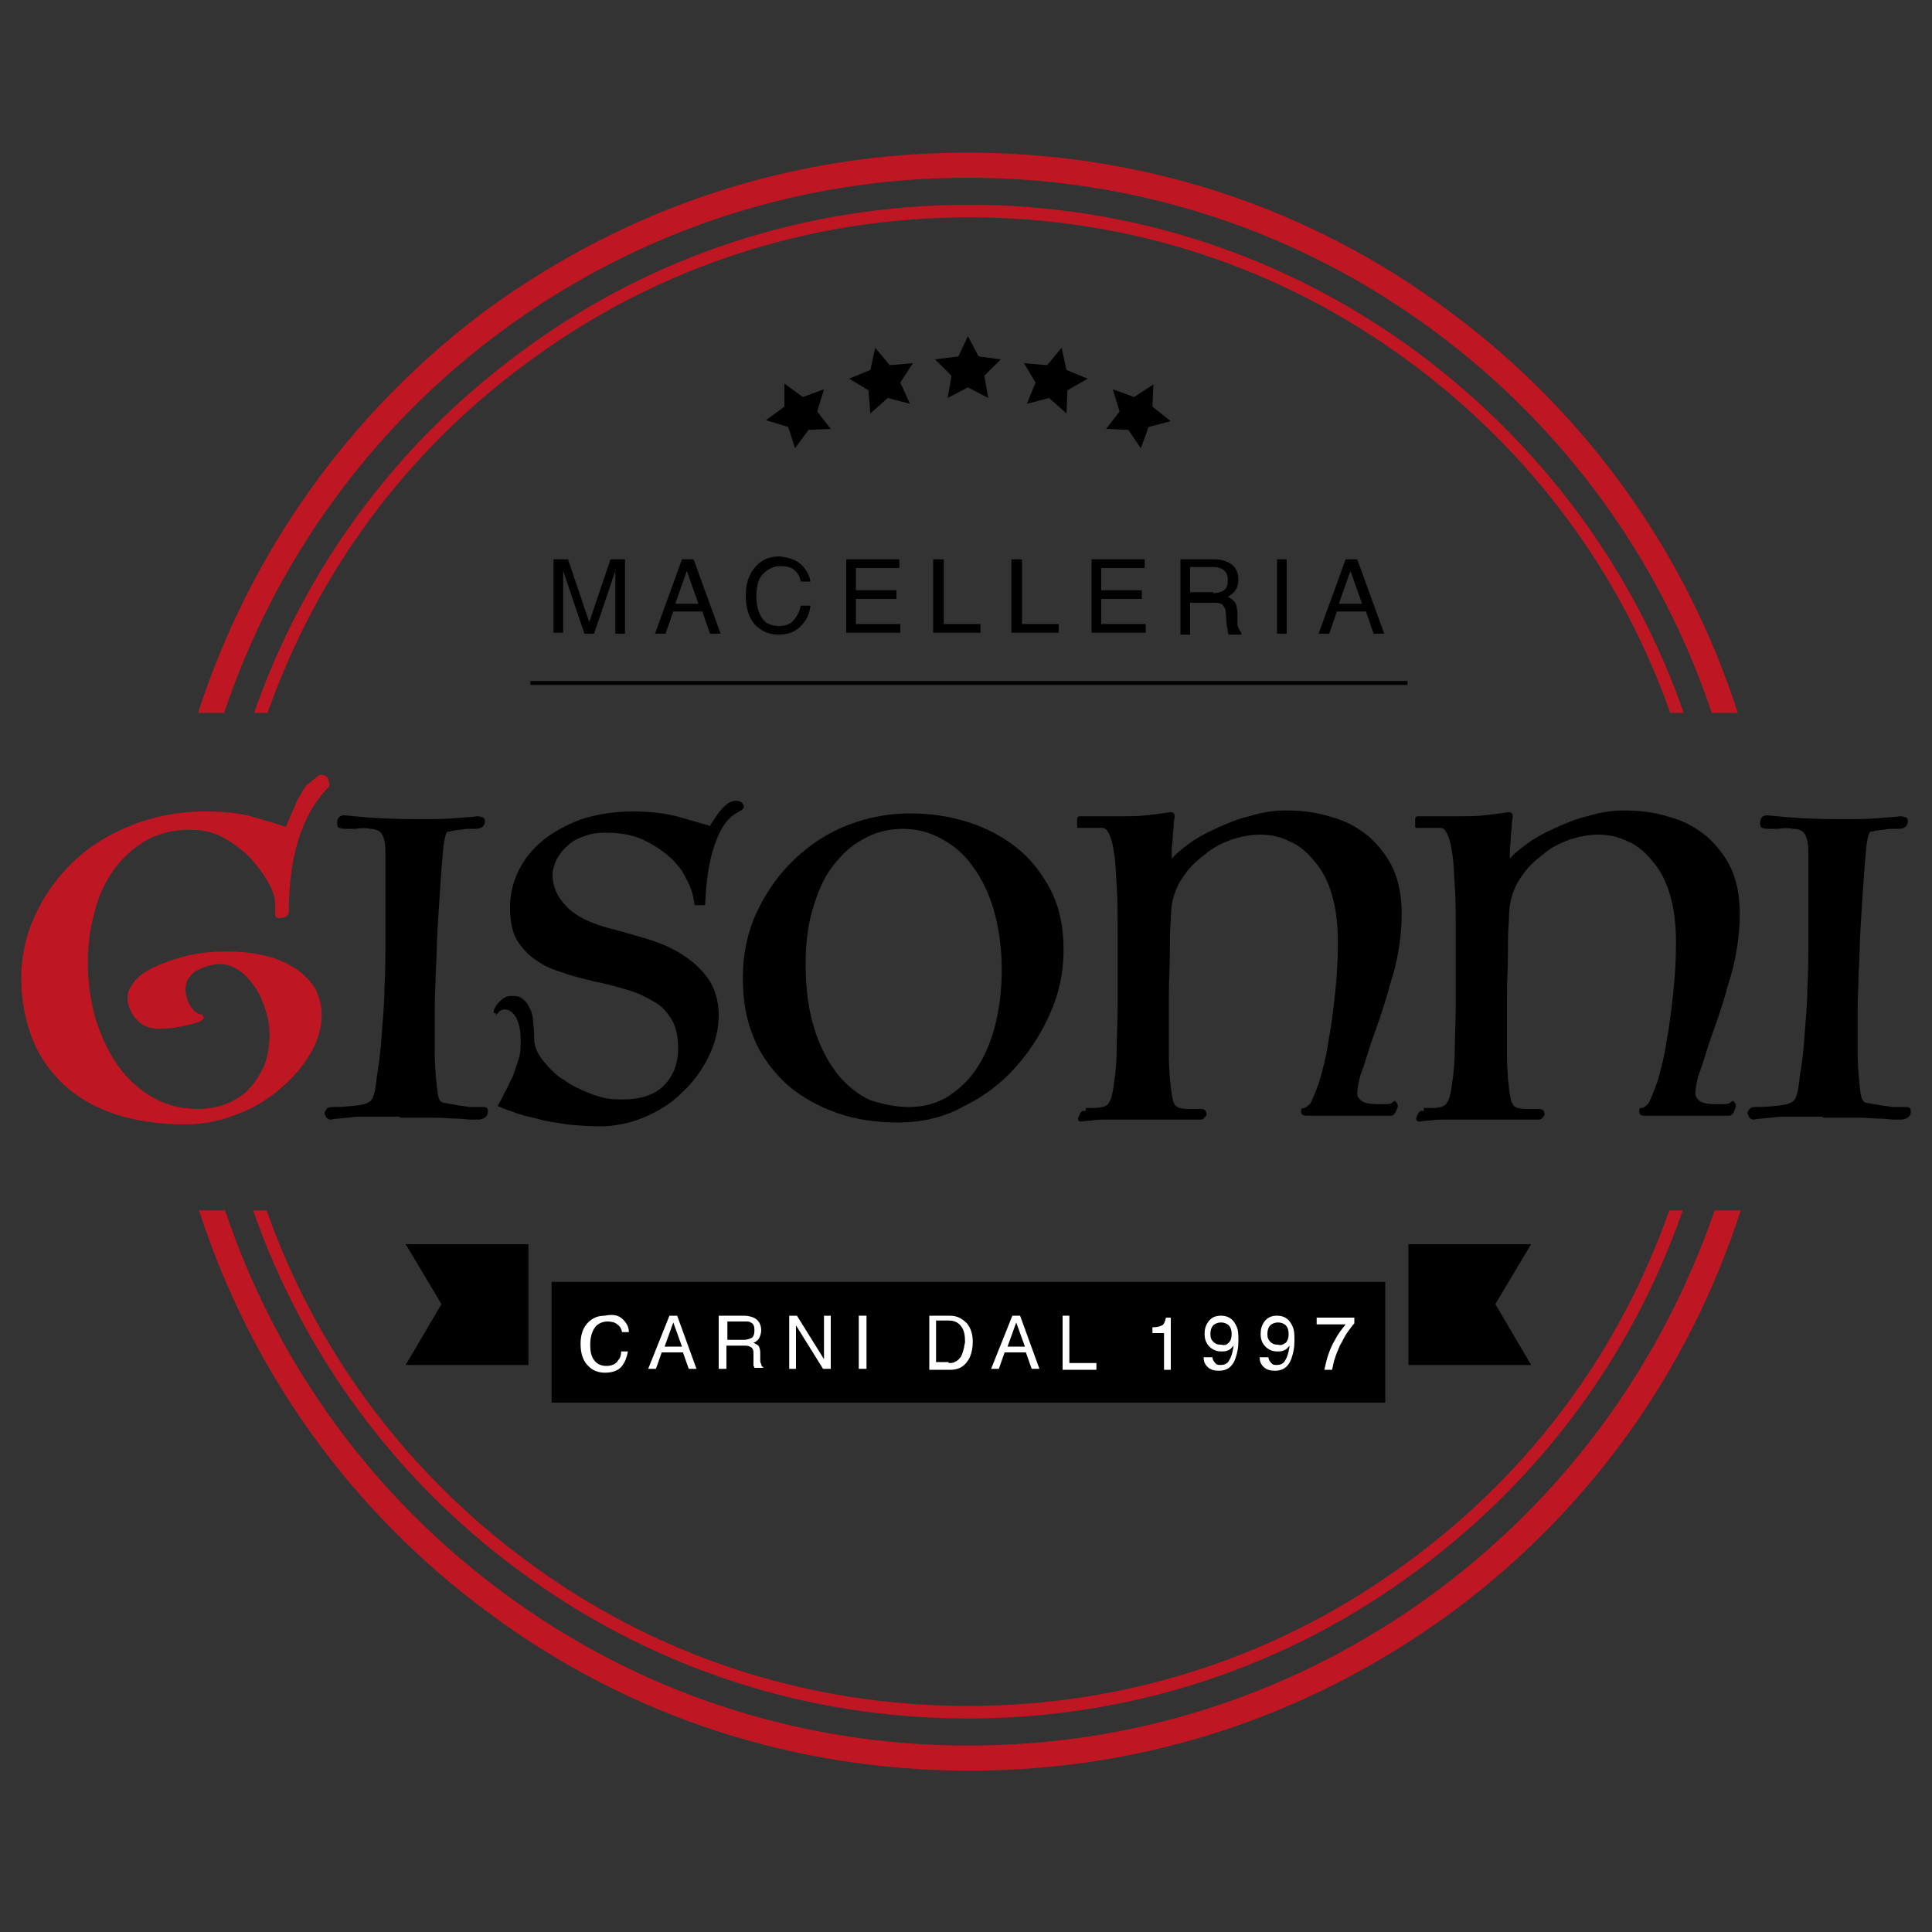 <?xml version="1.0" encoding="utf-8"?>
<!-- Generator: Adobe Illustrator 24.0.0, SVG Export Plug-In . SVG Version: 6.00 Build 0)  -->
<svg version="1.1" id="Livello_1" xmlns="http://www.w3.org/2000/svg" xmlns:xlink="http://www.w3.org/1999/xlink" x="0px" y="0px"
	 viewBox="0 0 200 200" style="enable-background:new 0 0 200 200;" xml:space="preserve">
<rect x="0" y="0" width="200" height="200" fill="#333333" stroke="none"/>
<style type="text/css">
	.st0{fill:#BE1622;}
	.st1{fill:#FFFFFF;}
</style>
<g>
	<g>
		<path class="st0" d="M33.1,80.2c0.4,0,0.7,0.1,0.8,0.3c0.1,0.2,0.2,0.5,0.2,0.9c-1.5,1.5-2.5,3.3-3.2,5.5c-0.7,2.2-1,4.7-1,7.6
			c0,0.1-0.1,0.2-0.2,0.3c-0.1,0.1-0.3,0.2-0.5,0.2c-0.2,0-0.3,0.1-0.5,0c-0.1,0-0.2-0.1-0.2-0.2c0-0.1,0-0.3,0-0.4
			c0-0.2,0-0.4,0-0.6c0-0.7-0.2-1.5-0.7-2.4c-0.5-0.9-1.1-1.7-1.9-2.6c-0.8-0.8-1.7-1.5-2.8-2.1c-1.1-0.6-2.2-0.8-3.5-0.8
			c-1.7,0-3.2,0.4-4.5,1.1c-1.3,0.8-2.4,1.8-3.3,3c-0.9,1.3-1.6,2.7-2,4.4c-0.5,1.7-0.7,3.4-0.7,5.3c0,2.1,0.3,4,0.8,5.8
			c0.6,1.8,1.3,3.4,2.3,4.8c1,1.4,2.2,2.5,3.6,3.3c1.4,0.8,3,1.2,4.7,1.2c1.1,0,2.2-0.2,3.1-0.6c0.9-0.4,1.7-0.9,2.3-1.6
			c0.6-0.7,1.1-1.5,1.5-2.4c0.3-0.9,0.5-1.9,0.5-3c0-0.9-0.1-1.7-0.4-2.6c-0.3-0.9-0.6-1.7-1.1-2.4c-0.5-0.7-1-1.3-1.6-1.7
			c-0.6-0.4-1.3-0.7-2-0.7c-0.4,0-0.9,0.1-1.3,0.2c-0.4,0.1-0.8,0.3-1.2,0.5c-0.3,0.2-0.6,0.5-0.8,0.8c-0.2,0.3-0.3,0.7-0.3,1.2
			c0,0.3,0.1,0.7,0.2,1c0.1,0.3,0.3,0.6,0.4,0.8c0.2,0.2,0.3,0.4,0.5,0.5c0.2,0.1,0.3,0.2,0.4,0.2c0.1,0,0.3,0,0.3,0.2
			c0.1,0.2,0.1,0.3,0,0.3c-0.1,0.2-0.6,0.4-1.5,0.6c-0.8,0.2-1.8,0.4-3,0.4c-1,0-1.8-0.3-2.4-1c-0.6-0.7-0.9-1.4-0.9-2.3
			c0-0.5,0.3-1.1,0.8-1.7c0.5-0.6,1.3-1.1,2.2-1.5c0.9-0.4,2.1-0.8,3.3-1.1c1.3-0.3,2.6-0.4,4.1-0.4c1.6,0,2.9,0.2,4.1,0.5
			c1.2,0.3,2.2,0.8,3.1,1.4c0.8,0.6,1.5,1.3,1.9,2.1c0.4,0.8,0.6,1.7,0.6,2.5c0,1.4-0.4,2.8-1.2,4.1c-0.8,1.4-1.9,2.6-3.2,3.7
			c-1.3,1.1-2.8,2-4.5,2.6c-1.7,0.7-3.5,1-5.3,1c-2.8,0-5.2-0.4-7.3-1.1s-3.9-1.8-5.3-3.1c-1.4-1.4-2.5-2.9-3.2-4.8
			c-0.7-1.8-1.1-3.9-1.1-6.1c0-2.4,0.5-4.6,1.5-6.7c1-2.1,2.3-3.9,4-5.5c1.7-1.6,3.7-2.8,6-3.7c2.3-0.9,4.8-1.4,7.5-1.4
			c2.1,0,3.8,0.2,5.1,0.6c1.4,0.4,2.4,0.7,3.3,1c0.1-0.3,0.3-0.7,0.5-1.2c0.2-0.5,0.5-1.1,0.7-1.6c0.3-0.5,0.6-1.1,0.9-1.5
			C32.5,80.7,32.8,80.4,33.1,80.2z"/>
		<path d="M41.4,115.6c-0.5,0-1.1,0-1.7,0c-0.6,0-1.2,0-1.9,0c-0.6,0-1.2,0-1.7,0.1c-0.5,0-0.9,0.1-1.2,0.1l-0.7,0.1
			c-0.1,0-0.3-0.1-0.4-0.2c-0.1-0.2-0.2-0.3-0.2-0.5c0-0.1,0.1-0.2,0.2-0.4c0.1-0.1,0.3-0.2,0.5-0.2c1.2,0,2.2-0.1,2.9-0.2
			c0.7-0.1,1.1-0.3,1.3-0.6c0.2-0.3,0.4-1.1,0.5-2.3c0.2-1.2,0.4-2.6,0.5-4.2c0.1-1.6,0.3-3.3,0.3-5c0.1-1.8,0.1-3.4,0.1-4.9
			c0-1.6,0-3,0-4.1c0-1.1,0-2,0-2.7c0-0.7,0-1.3,0-1.7c0-0.4,0-0.7,0-0.8c0-0.9-0.2-1.5-0.4-1.8c-0.2-0.3-0.6-0.5-1.2-0.5
			c-0.4-0.1-0.9-0.1-1.5,0c-0.6,0-1,0-1.2,0c-0.2,0-0.4-0.1-0.5-0.1c-0.1,0-0.2-0.2-0.2-0.5c0-0.3,0.1-0.5,0.2-0.6
			c0.1-0.1,0.3-0.2,0.5-0.2c0.2,0,1,0.1,2.2,0.2c1.2,0.1,3,0.2,5.4,0.2c1.5,0,2.8,0,3.9-0.1c1.1-0.1,1.8-0.1,2.2-0.2
			c0.2,0,0.4,0,0.6,0.1c0.2,0,0.3,0.2,0.3,0.4c0,0.5-0.3,0.8-1,0.8c-0.2,0-0.5,0-0.8,0c-0.3,0-0.6,0.1-0.8,0.1
			c-0.3,0-0.5,0.1-0.8,0.1c-0.2,0.1-0.4,0.1-0.5,0.1c-0.1,0.1-0.3,0.6-0.4,1.6c-0.1,1-0.2,2.2-0.3,3.7c-0.1,1.5-0.2,3-0.3,4.7
			c-0.1,1.7-0.1,3.3-0.2,4.7c0,1.1-0.1,2.4-0.1,3.8c0,1.5,0,2.8,0,4.2c0,1.3,0.1,2.5,0.2,3.5c0.1,1,0.2,1.5,0.4,1.7
			c0.1,0.1,0.3,0.2,0.6,0.2c0.3,0.1,0.7,0.1,1.1,0.2c0.4,0.1,0.9,0.1,1.3,0.2c0.4,0,0.9,0,1.2,0c0.3,0,0.5,0,0.6,0.1
			c0.1,0.1,0.1,0.2,0.1,0.4c0,0.3-0.1,0.4-0.3,0.6c-0.2,0.1-0.4,0.2-0.7,0.2c-0.2,0-0.4,0-0.8,0c-0.3,0-0.8-0.1-1.4-0.1
			c-0.6,0-1.4-0.1-2.3-0.1c-0.9,0-2.1,0-3.4,0H41.4z"/>
		<path d="M51.4,104.9c-0.1,0-0.1,0-0.2,0c-0.1,0-0.1-0.1-0.1-0.2c0,0,0-0.1,0.1-0.3c0.1-0.2,0.2-0.4,0.4-0.6
			c0.2-0.2,0.4-0.4,0.6-0.5c0.3-0.2,0.6-0.2,0.9-0.2c0.5,0,0.8,0.1,1.1,0.4c0.3,0.2,0.5,0.6,0.7,1c0.2,0.4,0.3,0.9,0.3,1.5
			c0.1,0.6,0.1,1.2,0.1,1.8c0.1,0.7,0.4,1.4,1,2.1c0.6,0.7,1.2,1.4,2.1,1.9c0.8,0.6,1.7,1,2.7,1.4c1,0.4,1.9,0.6,2.8,0.6
			c2.2,0.1,3.8-0.4,4.8-1.4c1-1,1.5-2.3,1.5-3.8c0-1.3-0.2-2.3-0.7-3.1c-0.5-0.8-1.1-1.5-2-1.9c-0.8-0.5-1.7-0.9-2.8-1.2
			c-1-0.3-2.1-0.6-3.2-0.8c-1.1-0.3-2.1-0.5-3.2-0.9c-1-0.3-2-0.7-2.8-1.3c-0.8-0.5-1.5-1.3-2-2.1c-0.5-0.9-0.7-2-0.7-3.4
			c0-1.3,0.3-2.6,0.9-3.8c0.6-1.2,1.4-2.2,2.5-3.1c1.1-0.9,2.4-1.6,4-2.2c1.6-0.5,3.3-0.8,5.3-0.8c1.9,0,3.5,0.2,4.9,0.6
			c1.4,0.4,2.4,0.7,3.1,0.9c0.1-0.2,0.3-0.5,0.5-0.8c0.2-0.3,0.4-0.6,0.6-0.8c0.2-0.3,0.5-0.5,0.7-0.7c0.3-0.2,0.6-0.3,0.9-0.3
			c0.3,0,0.5,0.1,0.6,0.2c0.2,0.2,0.2,0.3,0.2,0.5c-0.1,0.1-0.2,0.3-0.3,0.3c-0.2,0.1-0.3,0.2-0.5,0.3c-0.9,0.5-1.6,1.5-2.2,3.2
			c-0.6,1.7-0.9,3.7-1,6.2c0,0.1-0.1,0.1-0.2,0.1c-0.1,0-0.2,0-0.4,0c-0.2,0-0.4,0-0.5,0c-0.1-0.9-0.3-1.7-0.8-2.6
			c-0.4-0.9-1-1.7-1.8-2.4c-0.8-0.7-1.7-1.3-2.8-1.8c-1.1-0.5-2.4-0.7-3.8-0.7c-0.9,0-1.6,0.1-2.3,0.4c-0.7,0.2-1.3,0.6-1.7,1
			c-0.5,0.4-0.8,0.9-1.1,1.4c-0.2,0.5-0.4,1-0.4,1.6c0,1.2,0.5,2.3,1.5,3.3c1,1,2.5,1.7,4.4,2.2c1.2,0.3,2.5,0.7,3.9,1.1
			c1.3,0.4,2.5,0.9,3.6,1.6c1.1,0.7,2,1.5,2.7,2.5c0.7,1,1.1,2.3,1.1,3.8c0,1.5-0.4,3-1.1,4.4c-0.7,1.4-1.6,2.6-2.8,3.7
			c-1.1,1.1-2.5,1.9-3.9,2.5c-1.5,0.6-3,0.9-4.5,0.9c-1.2,0-2.3-0.1-3.4-0.2c-1.1-0.2-2.2-0.3-3.1-0.6c-0.9-0.2-1.8-0.4-2.5-0.7
			c-0.7-0.2-1.3-0.5-1.6-0.6c0.3-0.5,0.5-0.9,0.8-1.5c0.3-0.5,0.5-1.1,0.8-1.6c0.2-0.6,0.4-1.2,0.6-1.8c0.2-0.6,0.2-1.3,0.2-2
			c0-1-0.2-1.8-0.5-2.3c-0.3-0.5-0.7-0.8-1.1-0.8c-0.3,0-0.5,0.1-0.6,0.2c-0.1,0.1-0.3,0.3-0.4,0.5L51.4,104.9z"/>
		<path d="M92.9,116.2c-2.2,0-4.3-0.3-6.3-1c-1.9-0.7-3.6-1.6-5.1-2.9c-1.4-1.3-2.6-2.8-3.4-4.7c-0.8-1.8-1.2-3.9-1.2-6.3
			c0-2.6,0.5-4.9,1.5-7c1-2.1,2.3-3.9,3.9-5.4c1.6-1.5,3.4-2.7,5.5-3.5c2.1-0.8,4.2-1.2,6.4-1.2c2.1,0,4.1,0.3,6,0.9
			c1.9,0.6,3.6,1.5,5.1,2.7c1.5,1.2,2.6,2.7,3.5,4.4c0.9,1.8,1.3,3.8,1.3,6.1c0,2.2-0.4,4.3-1.3,6.4c-0.9,2.1-2.1,4-3.6,5.7
			c-1.5,1.7-3.3,3.1-5.4,4.1C97.7,115.7,95.4,116.2,92.9,116.2z M94.1,114.6c1.6,0,3-0.4,4.2-1.2c1.2-0.8,2.2-1.8,3-3.1
			c0.8-1.3,1.4-2.8,1.8-4.5c0.4-1.7,0.6-3.5,0.6-5.4c0-2.3-0.3-4.3-0.8-6.1c-0.5-1.8-1.3-3.4-2.2-4.6c-0.9-1.3-2-2.2-3.3-2.9
			c-1.3-0.7-2.6-1-3.9-1c-1.6,0-3,0.4-4.2,1.1c-1.3,0.7-2.3,1.7-3.2,2.9c-0.9,1.2-1.5,2.7-2,4.4c-0.5,1.7-0.7,3.6-0.7,5.6
			c0,2.6,0.3,4.8,0.9,6.7c0.6,1.9,1.4,3.4,2.4,4.7c1,1.2,2.1,2.1,3.4,2.7C91.4,114.3,92.7,114.6,94.1,114.6z"/>
		<path d="M112.4,114.7c0.3,0,0.6,0,1,0c0.3,0,0.6-0.1,0.8-0.1c0.2-0.1,0.4-0.2,0.5-0.3c0.1-0.2,0.3-0.4,0.4-0.9
			c0.1-0.4,0.2-1,0.3-1.8c0.1-0.8,0.2-1.8,0.2-3c0-1.3,0.1-2.8,0.1-4.7c0-1.9,0-4.1,0-6.8c0-2.2,0-4-0.1-5.4
			c-0.1-1.4-0.1-2.6-0.3-3.5c-0.1-0.9-0.3-1.5-0.5-1.9c-0.2-0.4-0.4-0.6-0.7-0.6c-0.1,0-0.3,0-0.6,0c-0.2,0-0.5,0-0.8,0
			s-0.5,0-0.7,0c-0.2,0-0.4,0-0.4,0c-0.1,0-0.1-0.1-0.1-0.2c0-0.1,0-0.2,0-0.3c0-0.1,0-0.3,0-0.4c0-0.2,0.1-0.3,0.3-0.3h3.8
			c1.2,0,2.3,0,3.1-0.1c0.8-0.1,1.6-0.2,2.3-0.3c0.4-0.1,0.6,0.1,0.6,0.4c0,0.2-0.1,0.5-0.1,0.9c0,0.4-0.1,0.8-0.1,1.3
			c0,0.5-0.1,0.9-0.1,1.3c0,0.4,0,0.7,0,0.9c0.3-0.4,0.9-0.9,1.7-1.5c0.8-0.6,1.7-1.1,2.8-1.6c1.1-0.5,2.2-1,3.5-1.3
			c1.3-0.4,2.5-0.6,3.8-0.6c1.7,0,3.3,0.2,4.8,0.7c1.5,0.4,2.7,1.1,3.8,2c1,0.9,1.9,2,2.5,3.3c0.6,1.3,0.9,2.9,0.9,4.7
			c0,1.2-0.1,2.4-0.3,3.6c-0.2,1.3-0.5,2.5-0.9,3.7c-0.3,1.2-0.7,2.4-1.1,3.6c-0.4,1.2-0.8,2.2-1.1,3.2c-0.3,1-0.6,1.9-0.9,2.7
			c-0.2,0.8-0.3,1.4-0.3,1.8c0,0.3,0.2,0.6,0.5,0.8c0.3,0.2,0.8,0.3,1.6,0.3c0.4,0,0.7,0,1,0c0.3,0,0.5-0.1,0.7-0.3
			c0.1-0.1,0.2,0,0.3,0.2c0.1,0.1,0.1,0.2,0.1,0.3c0,0.1-0.1,0.3-0.2,0.6c-0.2,0.3-0.3,0.4-0.5,0.4c-0.2,0-0.7,0-1.5,0
			c-0.8,0-1.6,0-2.5,0c-0.9,0-1.8,0-2.7,0c-0.9,0-1.5,0-2,0c-0.4,0-0.6-0.1-0.6-0.4c0-0.2,0-0.3,0-0.3c0,0,0.1-0.1,0.2-0.1
			c0.1,0,0.2,0,0.3-0.1c0.1,0,0.2-0.2,0.4-0.3c0.3-0.5,0.6-1.3,1-2.4c0.3-1.1,0.7-2.5,0.9-4c0.3-1.5,0.5-3.2,0.7-5
			c0.2-1.8,0.3-3.6,0.3-5.3c0-1.9-0.2-3.5-0.6-4.9c-0.4-1.4-1-2.6-1.8-3.5c-0.7-0.9-1.6-1.7-2.6-2.1c-1-0.5-2-0.7-3.1-0.7
			c-0.9,0-1.9,0.2-2.9,0.5c-1,0.4-1.9,0.8-2.7,1.5c-0.8,0.6-1.6,1.3-2.2,2.2c-0.6,0.8-1,1.7-1.2,2.6c-0.1,0.4-0.2,1.1-0.2,2.1
			c-0.1,1-0.1,2.2-0.1,3.5c0,1.3-0.1,2.7-0.1,4.2c0,1.5,0,2.9,0,4.2c0,0.8,0,1.6,0,2.4c0,0.8,0.1,1.5,0.1,2.1
			c0.1,0.6,0.1,1.1,0.2,1.6c0.1,0.4,0.1,0.7,0.2,0.8c0.1,0.3,0.2,0.4,0.4,0.5c0.1,0.1,0.5,0.2,1.2,0.2c0.3,0,0.5,0,0.7,0
			c0.2,0,0.4,0,0.6,0c0.2,0,0.3,0.1,0.4,0.2c0.1,0.2,0.1,0.3,0.1,0.4c0,0.1-0.1,0.1-0.2,0.3c-0.1,0.1-0.2,0.2-0.4,0.2
			c-0.2,0-0.5,0-0.9,0c-0.4,0-0.9,0-1.4,0c-0.5,0-1,0-1.5,0c-0.5,0-0.9,0-1.2,0c-0.7,0-1.5,0-2.3,0c-0.8,0-1.5,0-2.2,0
			c-0.7,0-1.3,0-1.8,0.1c-0.5,0-0.9,0.1-1.1,0.1c-0.2,0-0.3-0.1-0.3-0.3c0-0.1,0.1-0.3,0.2-0.5c0.1-0.2,0.2-0.3,0.4-0.3H112.4z"/>
		<path d="M147.4,114.7c0.3,0,0.6,0,1,0c0.3,0,0.6-0.1,0.8-0.1c0.2-0.1,0.4-0.2,0.5-0.3c0.1-0.2,0.3-0.4,0.4-0.9
			c0.1-0.4,0.2-1,0.3-1.8c0.1-0.8,0.2-1.8,0.2-3c0-1.3,0.1-2.8,0.1-4.7c0-1.9,0-4.1,0-6.8c0-2.2,0-4-0.1-5.4
			c-0.1-1.4-0.1-2.6-0.3-3.5c-0.1-0.9-0.3-1.5-0.5-1.9c-0.2-0.4-0.4-0.6-0.7-0.6c-0.1,0-0.3,0-0.6,0c-0.2,0-0.5,0-0.8,0
			s-0.5,0-0.7,0c-0.2,0-0.4,0-0.4,0c-0.1,0-0.1-0.1-0.1-0.2c0-0.1,0-0.2,0-0.3c0-0.1,0-0.3,0-0.4c0-0.2,0.1-0.3,0.3-0.3h3.8
			c1.2,0,2.3,0,3.1-0.1c0.8-0.1,1.6-0.2,2.3-0.3c0.4-0.1,0.6,0.1,0.6,0.4c0,0.2-0.1,0.5-0.1,0.9c0,0.4-0.1,0.8-0.1,1.3
			c0,0.5-0.1,0.9-0.1,1.3c0,0.4,0,0.7,0,0.9c0.3-0.4,0.9-0.9,1.7-1.5c0.8-0.6,1.7-1.1,2.8-1.6c1.1-0.5,2.2-1,3.5-1.3
			c1.3-0.4,2.5-0.6,3.8-0.6c1.7,0,3.3,0.2,4.8,0.7c1.5,0.4,2.7,1.1,3.8,2c1,0.9,1.9,2,2.5,3.3c0.6,1.3,0.9,2.9,0.9,4.7
			c0,1.2-0.1,2.4-0.3,3.6c-0.2,1.3-0.5,2.5-0.9,3.7c-0.3,1.2-0.7,2.4-1.1,3.6c-0.4,1.2-0.8,2.2-1.1,3.2c-0.3,1-0.6,1.9-0.9,2.7
			c-0.2,0.8-0.3,1.4-0.3,1.8c0,0.3,0.2,0.6,0.5,0.8c0.3,0.2,0.8,0.3,1.6,0.3c0.4,0,0.7,0,1,0c0.3,0,0.5-0.1,0.7-0.3
			c0.1-0.1,0.2,0,0.3,0.2c0.1,0.1,0.1,0.2,0.1,0.3c0,0.1-0.1,0.3-0.2,0.6c-0.2,0.3-0.3,0.4-0.5,0.4c-0.2,0-0.7,0-1.5,0
			c-0.8,0-1.6,0-2.5,0c-0.9,0-1.8,0-2.7,0c-0.9,0-1.5,0-2,0c-0.4,0-0.6-0.1-0.6-0.4c0-0.2,0-0.3,0-0.3c0,0,0.1-0.1,0.2-0.1
			c0.1,0,0.2,0,0.3-0.1c0.1,0,0.2-0.2,0.4-0.3c0.3-0.5,0.6-1.3,1-2.4c0.3-1.1,0.7-2.5,0.9-4c0.3-1.5,0.5-3.2,0.7-5
			c0.2-1.8,0.3-3.6,0.3-5.3c0-1.9-0.2-3.5-0.6-4.9c-0.4-1.4-1-2.6-1.8-3.5c-0.7-0.9-1.6-1.7-2.6-2.1c-1-0.5-2-0.7-3.1-0.7
			c-0.9,0-1.9,0.2-2.9,0.5c-1,0.4-1.9,0.8-2.7,1.5c-0.8,0.6-1.6,1.3-2.2,2.2c-0.6,0.8-1,1.7-1.2,2.6c-0.1,0.4-0.2,1.1-0.2,2.1
			c-0.1,1-0.1,2.2-0.1,3.5c0,1.3-0.1,2.7-0.1,4.2c0,1.5,0,2.9,0,4.2c0,0.8,0,1.6,0,2.4c0,0.8,0.1,1.5,0.1,2.1
			c0.1,0.6,0.1,1.1,0.2,1.6c0.1,0.4,0.1,0.7,0.2,0.8c0.1,0.3,0.2,0.4,0.4,0.5c0.1,0.1,0.5,0.2,1.2,0.2c0.3,0,0.5,0,0.7,0
			c0.2,0,0.4,0,0.6,0c0.2,0,0.3,0.1,0.4,0.2c0.1,0.2,0.1,0.3,0.1,0.4c0,0.1-0.1,0.1-0.2,0.3c-0.1,0.1-0.2,0.2-0.4,0.2
			c-0.2,0-0.5,0-0.9,0c-0.4,0-0.9,0-1.4,0c-0.5,0-1,0-1.5,0c-0.5,0-0.9,0-1.2,0c-0.7,0-1.5,0-2.3,0c-0.8,0-1.5,0-2.2,0
			c-0.7,0-1.3,0-1.8,0.1c-0.5,0-0.9,0.1-1.1,0.1c-0.2,0-0.3-0.1-0.3-0.3c0-0.1,0.1-0.3,0.2-0.5c0.1-0.2,0.2-0.3,0.4-0.3H147.4z"/>
		<path d="M188.7,115.6c-0.5,0-1.1,0-1.7,0c-0.6,0-1.2,0-1.9,0c-0.6,0-1.2,0-1.7,0.1c-0.5,0-0.9,0.1-1.2,0.1l-0.7,0.1
			c-0.1,0-0.3-0.1-0.4-0.2c-0.1-0.2-0.2-0.3-0.2-0.5c0-0.1,0.1-0.2,0.2-0.4c0.1-0.1,0.3-0.2,0.5-0.2c1.2,0,2.2-0.1,2.9-0.2
			c0.7-0.1,1.1-0.3,1.3-0.6c0.2-0.3,0.4-1.1,0.5-2.3c0.2-1.2,0.4-2.6,0.5-4.2c0.1-1.6,0.3-3.3,0.3-5c0.1-1.8,0.1-3.4,0.1-4.9
			c0-1.6,0-3,0-4.1c0-1.1,0-2,0-2.7c0-0.7,0-1.3,0-1.7c0-0.4,0-0.7,0-0.8c0-0.9-0.2-1.5-0.4-1.8c-0.2-0.3-0.6-0.5-1.2-0.5
			c-0.4-0.1-0.9-0.1-1.5,0c-0.6,0-1,0-1.2,0c-0.2,0-0.4-0.1-0.5-0.1c-0.1,0-0.2-0.2-0.2-0.5c0-0.3,0.1-0.5,0.2-0.6
			c0.1-0.1,0.3-0.2,0.5-0.2c0.2,0,1,0.1,2.2,0.2c1.2,0.1,3,0.2,5.4,0.2c1.5,0,2.8,0,3.9-0.1c1.1-0.1,1.8-0.1,2.2-0.2
			c0.2,0,0.4,0,0.6,0.1c0.2,0,0.3,0.2,0.3,0.4c0,0.5-0.3,0.8-1,0.8c-0.2,0-0.5,0-0.8,0c-0.3,0-0.6,0.1-0.8,0.1
			c-0.3,0-0.5,0.1-0.8,0.1c-0.2,0.1-0.4,0.1-0.5,0.1c-0.1,0.1-0.3,0.6-0.4,1.6c-0.1,1-0.2,2.2-0.3,3.7c-0.1,1.5-0.2,3-0.3,4.7
			c-0.1,1.7-0.1,3.3-0.2,4.7c0,1.1-0.1,2.4-0.1,3.8c0,1.5,0,2.8,0,4.2c0,1.3,0.1,2.5,0.2,3.5c0.1,1,0.2,1.5,0.4,1.7
			c0.1,0.1,0.3,0.2,0.6,0.2c0.3,0.1,0.7,0.1,1.1,0.2c0.4,0.1,0.9,0.1,1.3,0.2c0.4,0,0.9,0,1.2,0c0.3,0,0.5,0,0.6,0.1
			c0.1,0.1,0.1,0.2,0.1,0.4c0,0.3-0.1,0.4-0.3,0.6c-0.2,0.1-0.4,0.2-0.7,0.2c-0.2,0-0.4,0-0.8,0c-0.3,0-0.8-0.1-1.4-0.1
			c-0.6,0-1.4-0.1-2.3-0.1c-0.9,0-2.1,0-3.4,0H188.7z"/>
	</g>
	<rect x="54.9" y="70.5" width="90.8" height="0.4"/>
	<g>
		<rect x="57.1" y="132.7" width="86.3" height="12.5"/>
		<polygon points="54.7,141.3 42,141.3 45.7,135 42,128.8 54.7,128.8 		"/>
		<polygon points="145.8,141.3 158.5,141.3 154.8,135 158.5,128.8 145.8,128.8 		"/>
	</g>
	<g>
		<path class="st1" d="M64.5,136.6c0.4,0.4,0.6,0.8,0.6,1.3h-0.7c-0.1-0.4-0.2-0.6-0.5-0.8c-0.2-0.2-0.6-0.3-1-0.3
			c-0.5,0-1,0.2-1.3,0.6c-0.3,0.4-0.5,1-0.5,1.8c0,0.7,0.1,1.2,0.4,1.6c0.3,0.4,0.7,0.6,1.3,0.6c0.5,0,1-0.2,1.2-0.6
			c0.2-0.2,0.3-0.5,0.3-0.9h0.7c-0.1,0.6-0.3,1.1-0.6,1.5c-0.4,0.5-1,0.7-1.8,0.7c-0.6,0-1.2-0.2-1.6-0.6c-0.6-0.5-0.9-1.3-0.9-2.4
			c0-0.8,0.2-1.5,0.6-2c0.5-0.6,1.1-0.9,1.9-0.9C63.6,136,64.1,136.2,64.5,136.6z"/>
		<path class="st1" d="M69.3,136.2h0.8l2,5.5h-0.8l-0.6-1.7h-2.2l-0.6,1.7h-0.8L69.3,136.2z M70.6,139.4l-0.9-2.5l-0.9,2.5H70.6z"/>
		<path class="st1" d="M74.5,136.2H77c0.4,0,0.8,0.1,1,0.2c0.5,0.2,0.8,0.7,0.8,1.3c0,0.3-0.1,0.6-0.2,0.8c-0.1,0.2-0.3,0.4-0.6,0.5
			c0.2,0.1,0.4,0.2,0.5,0.3c0.1,0.1,0.2,0.4,0.2,0.7l0,0.7c0,0.2,0,0.4,0.1,0.5c0,0.2,0.1,0.3,0.2,0.3v0.1h-0.9c0,0,0-0.1-0.1-0.2
			c0-0.1,0-0.2,0-0.4l0-0.9c0-0.4-0.1-0.6-0.4-0.7c-0.1-0.1-0.4-0.1-0.7-0.1h-1.7v2.4h-0.8V136.2z M77,138.7c0.3,0,0.6-0.1,0.8-0.2
			c0.2-0.1,0.3-0.4,0.3-0.8c0-0.4-0.1-0.7-0.4-0.8c-0.1-0.1-0.3-0.1-0.6-0.1h-1.8v1.9H77z"/>
		<path class="st1" d="M81.6,136.2h0.9l2.8,4.5v-4.5h0.7v5.5h-0.8l-2.8-4.5v4.5h-0.7V136.2z"/>
		<path class="st1" d="M88.9,136.2h0.8v5.5h-0.8V136.2z"/>
		<path class="st1" d="M96.1,136.2h2.2c0.8,0,1.3,0.3,1.8,0.8c0.4,0.5,0.6,1.1,0.6,1.9c0,0.6-0.1,1.1-0.3,1.6c-0.4,0.8-1,1.3-2,1.3
			h-2.2V136.2z M98.2,141.1c0.2,0,0.5,0,0.6-0.1c0.3-0.1,0.5-0.3,0.7-0.6c0.1-0.2,0.2-0.5,0.3-0.9c0-0.2,0.1-0.4,0.1-0.6
			c0-0.7-0.1-1.2-0.4-1.6c-0.3-0.4-0.7-0.6-1.3-0.6h-1.3v4.3H98.2z"/>
		<path class="st1" d="M104.8,136.2h0.8l2,5.5h-0.8l-0.6-1.7h-2.2l-0.6,1.7h-0.8L104.8,136.2z M106.1,139.4l-0.9-2.5l-0.9,2.5H106.1
			z"/>
		<path class="st1" d="M109.9,136.2h0.8v4.9h2.8v0.7h-3.5V136.2z"/>
		<path class="st1" d="M119.3,137.9v-0.5c0.5,0,0.8-0.1,1-0.2c0.2-0.1,0.3-0.4,0.4-0.8h0.5v5.4h-0.7v-3.8H119.3z"/>
		<path class="st1" d="M125.5,140.4c0,0.4,0.2,0.6,0.4,0.8c0.1,0.1,0.3,0.1,0.5,0.1c0.3,0,0.6-0.1,0.8-0.4c0.2-0.3,0.4-0.8,0.5-1.6
			c-0.2,0.2-0.3,0.4-0.6,0.5c-0.2,0.1-0.5,0.1-0.7,0.1c-0.5,0-0.9-0.2-1.2-0.5c-0.3-0.3-0.5-0.7-0.5-1.3c0-0.5,0.1-0.9,0.4-1.3
			c0.3-0.4,0.7-0.6,1.3-0.6c0.8,0,1.3,0.4,1.6,1.1c0.2,0.4,0.2,0.9,0.2,1.5c0,0.7-0.1,1.2-0.3,1.8c-0.3,0.9-0.9,1.3-1.7,1.3
			c-0.5,0-0.9-0.1-1.2-0.4c-0.3-0.3-0.4-0.6-0.4-1H125.5z M127.2,139c0.2-0.2,0.3-0.5,0.3-0.9c0-0.4-0.1-0.7-0.3-0.9
			c-0.2-0.2-0.5-0.3-0.8-0.3c-0.3,0-0.6,0.1-0.8,0.3c-0.2,0.2-0.3,0.5-0.3,0.9c0,0.4,0.1,0.6,0.3,0.8c0.2,0.2,0.4,0.3,0.8,0.3
			C126.8,139.3,127,139.2,127.2,139z"/>
		<path class="st1" d="M131.3,140.4c0,0.4,0.2,0.6,0.4,0.8c0.1,0.1,0.3,0.1,0.5,0.1c0.3,0,0.6-0.1,0.8-0.4c0.2-0.3,0.4-0.8,0.5-1.6
			c-0.2,0.2-0.3,0.4-0.6,0.5c-0.2,0.1-0.5,0.1-0.7,0.1c-0.5,0-0.9-0.2-1.2-0.5c-0.3-0.3-0.5-0.7-0.5-1.3c0-0.5,0.1-0.9,0.4-1.3
			c0.3-0.4,0.7-0.6,1.3-0.6c0.8,0,1.3,0.4,1.6,1.1c0.2,0.4,0.2,0.9,0.2,1.5c0,0.7-0.1,1.2-0.3,1.8c-0.3,0.9-0.9,1.3-1.7,1.3
			c-0.5,0-0.9-0.1-1.2-0.4c-0.3-0.3-0.4-0.6-0.4-1H131.3z M133.1,139c0.2-0.2,0.3-0.5,0.3-0.9c0-0.4-0.1-0.7-0.3-0.9
			c-0.2-0.2-0.5-0.3-0.8-0.3c-0.3,0-0.6,0.1-0.8,0.3c-0.2,0.2-0.3,0.5-0.3,0.9c0,0.4,0.1,0.6,0.3,0.8c0.2,0.2,0.4,0.3,0.8,0.3
			C132.6,139.3,132.8,139.2,133.1,139z"/>
		<path class="st1" d="M140.2,136.4v0.6c-0.2,0.2-0.4,0.5-0.7,0.9c-0.3,0.4-0.5,0.9-0.8,1.4c-0.2,0.5-0.4,0.9-0.5,1.3
			c-0.1,0.2-0.2,0.7-0.3,1.2h-0.8c0.2-1,0.5-2.1,1.1-3.1c0.3-0.6,0.7-1.1,1.1-1.6h-3v-0.7H140.2z"/>
	</g>
	<g>
		<path d="M57.3,57.9h1.5l2.2,6.5l2.2-6.5h1.5v7.7h-1v-4.5c0-0.2,0-0.4,0-0.8c0-0.4,0-0.7,0-1.2l-2.2,6.5h-1l-2.2-6.5v0.2
			c0,0.2,0,0.5,0,0.9c0,0.4,0,0.7,0,0.8v4.5h-1V57.9z"/>
		<path d="M70.6,57.9h1.2l2.8,7.7h-1.1l-0.8-2.3h-3l-0.8,2.3h-1.1L70.6,57.9z M72.3,62.5l-1.2-3.4l-1.2,3.4H72.3z"/>
		<path d="M83,58.5c0.5,0.5,0.8,1.1,0.9,1.7h-1c-0.1-0.5-0.3-0.9-0.7-1.2c-0.3-0.3-0.8-0.4-1.4-0.4c-0.7,0-1.3,0.3-1.8,0.8
			c-0.5,0.5-0.7,1.3-0.7,2.4c0,0.9,0.2,1.6,0.6,2.2c0.4,0.6,1,0.8,1.8,0.8c0.8,0,1.3-0.3,1.7-0.9c0.2-0.3,0.4-0.7,0.5-1.2h1
			c-0.1,0.8-0.4,1.5-0.9,2c-0.6,0.7-1.4,1-2.4,1c-0.9,0-1.6-0.3-2.2-0.8c-0.8-0.7-1.2-1.8-1.2-3.3c0-1.1,0.3-2.1,0.9-2.8
			c0.6-0.8,1.5-1.2,2.6-1.2C81.7,57.7,82.5,58,83,58.5z"/>
		<path d="M87.5,57.9h5.6v0.9h-4.5v2.3h4.2v0.9h-4.2v2.6h4.6v0.9h-5.6V57.9z"/>
		<path d="M96.7,57.9h1v6.7h3.8v0.9h-4.9V57.9z"/>
		<path d="M104.8,57.9h1v6.7h3.8v0.9h-4.9V57.9z"/>
		<path d="M112.9,57.9h5.6v0.9h-4.5v2.3h4.2v0.9h-4.2v2.6h4.6v0.9h-5.6V57.9z"/>
		<path d="M122.2,57.9h3.5c0.6,0,1,0.1,1.4,0.3c0.7,0.3,1.1,0.9,1.1,1.8c0,0.5-0.1,0.8-0.3,1.1c-0.2,0.3-0.5,0.5-0.8,0.7
			c0.3,0.1,0.5,0.3,0.7,0.5c0.2,0.2,0.2,0.5,0.3,1l0,1c0,0.3,0,0.5,0.1,0.7c0.1,0.2,0.2,0.4,0.3,0.5v0.2h-1.3c0-0.1-0.1-0.2-0.1-0.3
			c0-0.1,0-0.3-0.1-0.6l-0.1-1.3c0-0.5-0.2-0.8-0.5-1c-0.2-0.1-0.5-0.1-0.9-0.1h-2.3v3.3h-1V57.9z M125.6,61.4
			c0.5,0,0.8-0.1,1.1-0.3s0.4-0.5,0.4-1.1c0-0.5-0.2-0.9-0.6-1.1c-0.2-0.1-0.5-0.2-0.8-0.2h-2.5v2.6H125.6z"/>
		<path d="M132.2,57.9h1v7.7h-1V57.9z"/>
		<path d="M139.3,57.9h1.2l2.8,7.7h-1.1l-0.8-2.3h-3l-0.8,2.3h-1.1L139.3,57.9z M141,62.5l-1.2-3.4l-1.2,3.4H141z"/>
	</g>
	<g>
		<polygon points="81.2,39.7 83.1,41.1 85.3,40.3 84.6,42.6 86,44.4 83.7,44.5 82.3,46.4 81.6,44.2 79.3,43.5 81.2,42.1 		"/>
		<polygon points="90.6,36 92.1,37.8 94.5,37.6 93.2,39.6 94.2,41.8 91.9,41.2 90.1,42.8 89.9,40.4 87.9,39.2 90.1,38.3 		"/>
		<polygon points="100.2,34.8 101.3,36.9 103.6,37.2 101.9,38.9 102.3,41.2 100.2,40.1 98.1,41.2 98.5,38.9 96.8,37.2 99.2,36.9 		
			"/>
		<polygon points="109.9,36 110.4,38.3 112.6,39.2 110.5,40.4 110.4,42.8 108.6,41.2 106.3,41.8 107.2,39.6 106,37.6 108.4,37.8 		
			"/>
		<polygon points="119.4,39.8 119.3,42.1 121.2,43.6 118.9,44.2 118.1,46.4 116.8,44.5 114.5,44.4 115.9,42.6 115.2,40.3 
			117.4,41.1 		"/>
	</g>
	<g>
		<path class="st0" d="M146.9,36.6c-13.6-10.1-29.7-15.4-46.6-15.4s-33.1,5.3-46.6,15.4c-12.8,9.5-22.2,22.3-27.4,37.2h1.4
			c5.1-14.5,14.3-27,26.8-36.2c13.3-9.9,29.2-15.1,45.8-15.1c16.7,0,32.5,5.2,45.8,15.1c12.4,9.2,21.7,21.7,26.8,36.2h1.4
			C169.1,58.9,159.6,46.1,146.9,36.6z"/>
		<path class="st0" d="M53.6,162.5c13.6,10.1,29.7,15.4,46.6,15.4s33.1-5.3,46.6-15.4c12.8-9.5,22.2-22.3,27.4-37.2h-1.4
			c-5.1,14.5-14.3,27-26.8,36.2c-13.3,9.9-29.2,15.1-45.8,15.1c-16.7,0-32.5-5.2-45.8-15.1c-12.4-9.2-21.7-21.7-26.8-36.2h-1.4
			C31.4,140.2,40.9,153.1,53.6,162.5z"/>
		<path class="st0" d="M51.9,34.3C66,23.9,82.7,18.4,100.2,18.4s34.3,5.5,48.3,15.9c13.5,10,23.4,23.7,28.7,39.5h2.7
			c-5.4-16.7-15.7-31.1-29.9-41.6c-14.5-10.8-31.7-16.4-49.9-16.4s-35.3,5.7-49.9,16.4C36.2,42.7,25.9,57.1,20.5,73.8h2.7
			C28.5,58,38.4,44.3,51.9,34.3z"/>
		<path class="st0" d="M148.6,164.8c-14.1,10.4-30.8,15.9-48.3,15.9c-17.6,0-34.3-5.5-48.3-15.9c-13.5-10-23.4-23.7-28.7-39.5h-2.7
			c5.4,16.7,15.7,31.1,29.9,41.6c14.5,10.8,31.7,16.4,49.9,16.4s35.3-5.7,49.9-16.4c14.2-10.5,24.5-24.9,29.9-41.6h-2.7
			C172,141.2,162.1,154.8,148.6,164.8z"/>
	</g>
</g>
</svg>
